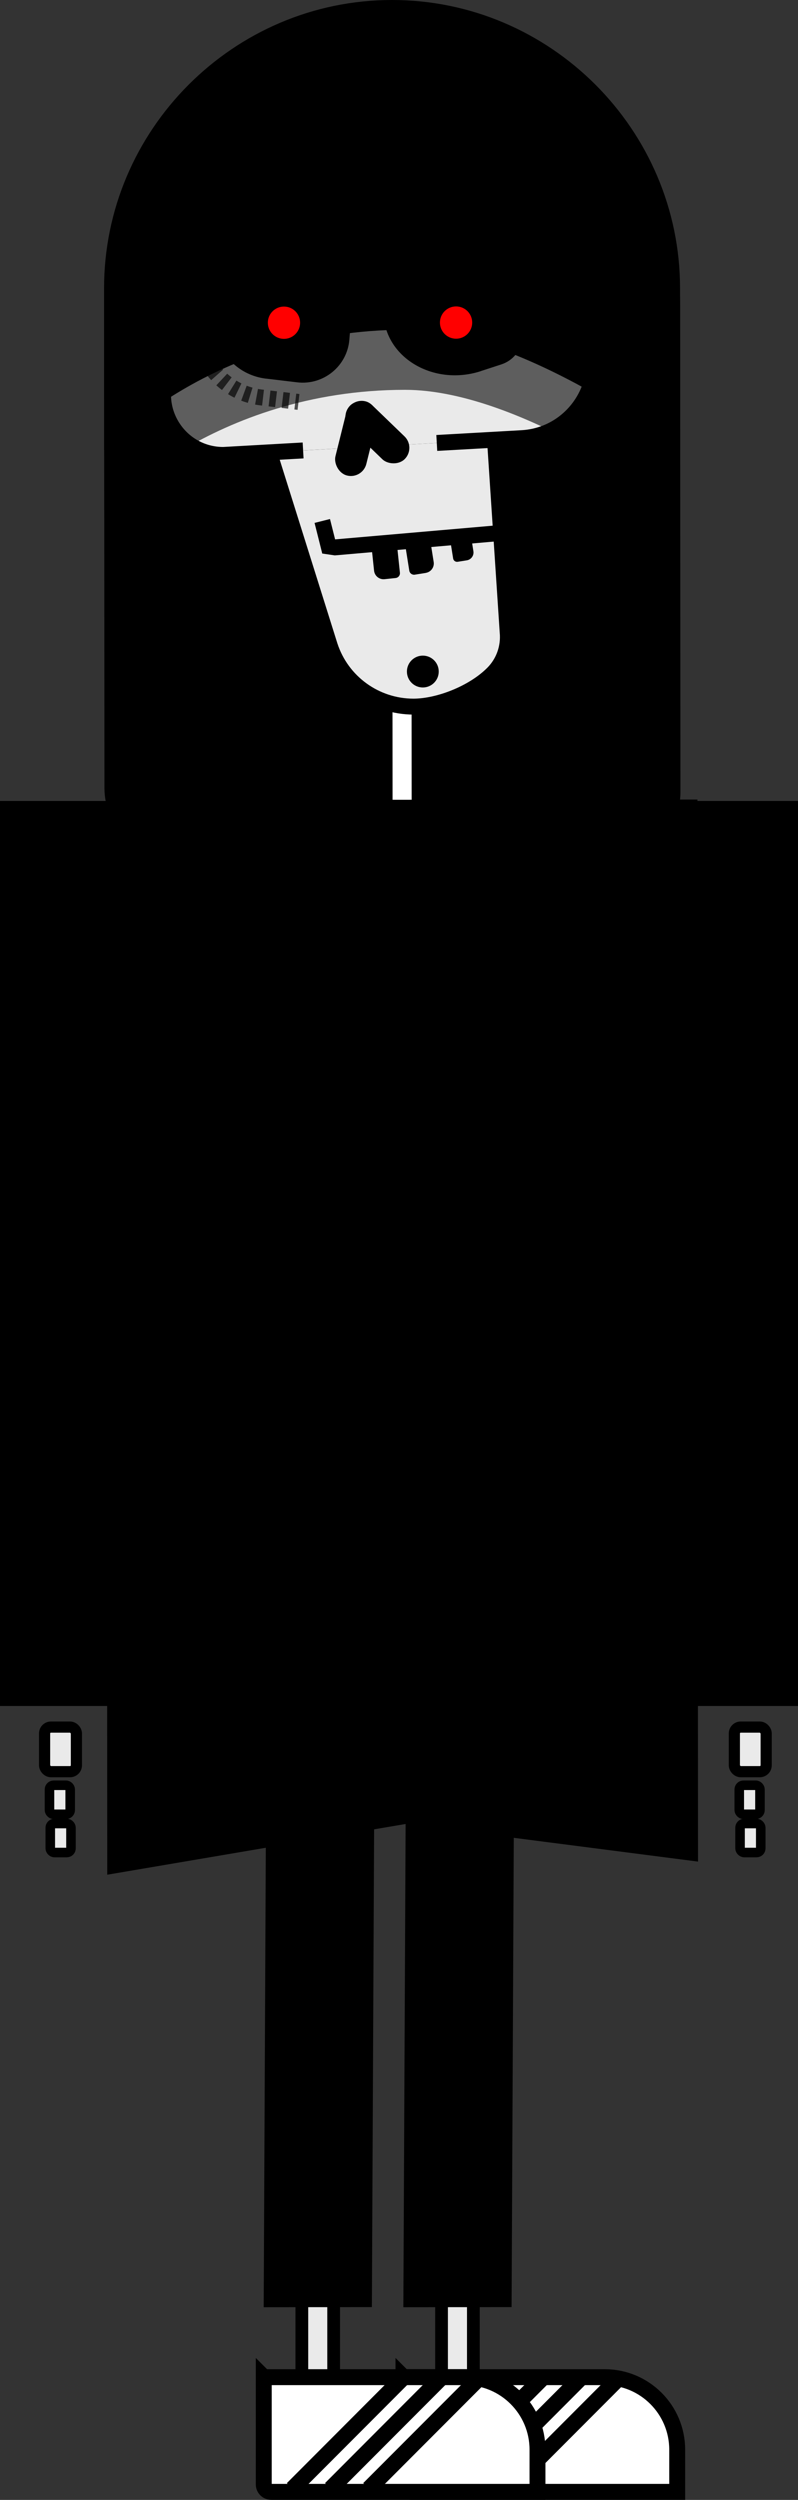 <?xml version="1.0" encoding="UTF-8"?>
<svg id="Layer_2" data-name="Layer 2" xmlns="http://www.w3.org/2000/svg" viewBox="0 0 213.17 667.2">
  <rect x="0" y="0" width="213.17" height="667.2" fill="#333333" stroke="none"/>
  <defs>
    <style>
      .cls-1, .cls-2, .cls-3, .cls-4, .cls-5, .cls-6, .cls-7, .cls-8, .cls-9 {
        stroke-miterlimit: 10;
      }

      .cls-1, .cls-2, .cls-3, .cls-4, .cls-8 {
        stroke-width: 4.25px;
      }

      .cls-1, .cls-4, .cls-5, .cls-6, .cls-7, .cls-9 {
        stroke: #000;
      }

      .cls-1, .cls-6 {
        fill: #fff;
      }

      .cls-10, .cls-11, .cls-12, .cls-13 {
        stroke-width: 0px;
      }

      .cls-10, .cls-12 {
        fill: #000;
      }

      .cls-11, .cls-5, .cls-7, .cls-9 {
        fill: #eaeaea;
      }

      .cls-2 {
        stroke-dasharray: 0 0 1.75 1.75;
      }

      .cls-2, .cls-3 {
        stroke: #4d4d4d;
      }

      .cls-2, .cls-3, .cls-4, .cls-8 {
        fill: none;
      }

      .cls-12 {
        opacity: .6;
      }

      .cls-5, .cls-6 {
        stroke-width: 3.4px;
      }

      .cls-7 {
        stroke-width: 2.98px;
      }

      .cls-13 {
        fill: red;
      }

      .cls-8 {
        stroke: #848484;
        stroke-dasharray: 0 1.7;
      }

      .cls-9 {
        stroke-width: 2.55px;
      }
    </style>
  </defs>
  <g id="Layer_1-2" data-name="Layer 1">
    <g>
      <circle class="cls-6" cx="107.44" cy="258.9" r="9.35"/>
      <g>
        <rect class="cls-5" x="117.95" y="548.71" width="8.5" height="94.25"/>
        <polygon class="cls-10" points="136.66 615.74 107.75 615.77 108.56 442.73 137.47 442.7 136.66 615.74"/>
        <path class="cls-1" d="M107.78,634.44h53.77c10.68,0,19.35,8.67,19.35,19.35v11.26h-71.14c-1.09,0-1.98-.89-1.98-1.98v-28.63h0Z"/>
        <line class="cls-4" x1="155.38" y1="634.43" x2="125.65" y2="664.21"/>
        <line class="cls-4" x1="165.58" y1="634.43" x2="135.85" y2="664.21"/>
        <line class="cls-4" x1="145.18" y1="634.44" x2="115.44" y2="664.22"/>
      </g>
      <g>
        <rect class="cls-5" x="80.63" y="548.71" width="8.5" height="94.25"/>
        <polygon class="cls-10" points="99.34 615.74 70.44 615.77 71.24 442.73 100.15 442.7 99.34 615.74"/>
        <path class="cls-1" d="M70.46,634.44h53.77c10.68,0,19.35,8.67,19.35,19.35v11.26h-71.14c-1.09,0-1.98-.89-1.98-1.98v-28.63h0Z"/>
        <line class="cls-4" x1="118.06" y1="634.43" x2="88.33" y2="664.21"/>
        <line class="cls-4" x1="128.27" y1="634.43" x2="98.53" y2="664.21"/>
        <line class="cls-4" x1="107.86" y1="634.44" x2="78.13" y2="664.22"/>
      </g>
      <g>
        <rect class="cls-10" x="184.26" y="213.77" width="28.91" height="241.54" transform="translate(397.43 669.08) rotate(180)"/>
        <rect class="cls-7" x="196.16" y="460.93" width="8.5" height="11.9" rx="1.7" ry="1.7" transform="translate(400.83 933.77) rotate(180)"/>
        <rect class="cls-9" x="197.49" y="476.46" width="5.53" height="7.74" rx="1.11" ry="1.11" transform="translate(400.5 960.67) rotate(180)"/>
        <rect class="cls-9" x="197.7" y="486.69" width="5.53" height="7.74" rx="1.11" ry="1.11" transform="translate(400.92 981.11) rotate(180)"/>
      </g>
      <g>
        <path class="cls-10" d="M45.05,4.64h118.2c10.18,0,18.44,8.26,18.44,18.44v128.73c0,42.46-34.47,76.93-76.93,76.93h0c-42.46,0-76.93-34.47-76.93-76.93V21.86c0-9.5,7.72-17.22,17.22-17.22Z" transform="translate(209.61 233.3) rotate(179.96)"/>
        <rect class="cls-6" x="103.15" y="181.53" width="8.5" height="69.72" transform="translate(214.97 432.7) rotate(179.96)"/>
        <path class="cls-11" d="M116.68,118.22l22.73-1.28c13.58-.76,22.67-14.28,18.26-27.14l-16.05-46.79c-3.49-10.19-13.07-17.02-23.84-17.02l-33.62.03c-8.78,0-16.58,5.61-19.4,13.93l-20.35,60.24c-3.52,10.43,4.24,21.24,15.25,21.23l21.31-1.2"/>
        <path class="cls-11" d="M132.22,117.35l3.39,51.33c.39,4.08-1.03,8.13-3.92,11.03-2.66,2.68-6.3,4.89-10.1,6.44-3.8,1.55-7.77,2.43-11.11,2.44-10.19,0-19.22-6.54-22.38-16.23l-16.22-51.62"/>
        <path class="cls-4" d="M116.68,118.22l22.73-1.28c13.58-.76,22.67-14.28,18.26-27.14l-16.05-46.79c-3.49-10.19-13.07-17.02-23.84-17.02l-33.62.03c-8.78,0-16.58,5.61-19.4,13.93l-20.35,60.24c-3.52,10.43,4.24,21.24,15.25,21.23l21.31-1.2"/>
        <path class="cls-4" d="M132.22,117.35l3.39,51.33c.39,4.08-1.03,8.13-3.92,11.03-2.66,2.68-6.3,4.89-10.1,6.44-3.8,1.55-7.77,2.43-11.11,2.44-10.19,0-19.22-6.54-22.38-16.23l-16.22-51.62"/>
        <path class="cls-10" d="M128.44,99.04l5.41-1.76c6.45-2.1,7.08-9.92,6.39-16.43-.31-2.9-1.33-5.68-2.93-8.12l-9.49-14.41c-3.59-5.55-10.62-8.52-17.89-7.56h0c-6.1.81-10.54,5.83-9.94,11.26l2.53,22.84c1.24,11.23,13.85,18.12,25.93,14.19Z"/>
        <rect class="cls-10" x="96.56" y="105.18" width="8.5" height="20.41" rx="4.25" ry="4.25" transform="translate(-52.22 107.86) rotate(-46.04)"/>
        <rect class="cls-10" x="90.93" y="106.8" width="8.5" height="20.41" rx="4.25" ry="4.25" transform="translate(31.03 -19.5) rotate(13.96)"/>
        <path class="cls-10" d="M71.1,101.05l8.28.99c7.04.84,13.38-4.34,13.95-11.41l2.6-32.19c.27-3.33-2.11-6.28-5.42-6.73l-5.43-.73c-7.86-1.06-15.48,3.18-18.72,10.42l-7.83,17.5c-4.35,9.73,1.98,20.9,12.56,22.16Z"/>
        <path class="cls-10" d="M99.75,146h6.8v7.23c0,.7-.57,1.28-1.28,1.28h-2.98c-1.41,0-2.55-1.14-2.55-2.55v-5.95h0Z" transform="translate(-15.25 11.69) rotate(-6.04)"/>
        <path class="cls-10" d="M111.38,144.6h2.98c.7,0,1.28.57,1.28,1.28v7.23h-6.8v-5.95c0-1.41,1.14-2.55,2.55-2.55Z" transform="translate(246.46 278.21) rotate(170.96)"/>
        <path class="cls-10" d="M122.74,142.65h2.47c.58,0,1.06.47,1.06,1.06v6h-5.65v-4.94c0-1.17.95-2.12,2.12-2.12Z" transform="translate(268.33 271.14) rotate(170.96)"/>
        <circle class="cls-10" cx="112.95" cy="179.23" r="4.25"/>
        <path class="cls-8" d="M131.44,105.18l6.81-2.22c8.12-2.64,8.92-12.5,8.04-20.69-.39-3.65-1.67-7.16-3.69-10.22l-11.95-18.15c-4.52-6.99-13.37-10.73-22.53-9.52h0"/>
        <g>
          <path class="cls-3" d="M55.45,96.55c.14.25.28.49.43.73"/>
          <path class="cls-2" d="M56.88,98.71c2.97,3.91,7.47,6.72,12.9,7.37l8.25.98"/>
          <line class="cls-3" x1="78.89" y1="107.17" x2="79.74" y2="107.27"/>
        </g>
        <polyline class="cls-4" points="132.01 142.4 89.5 146.09 87.8 145.84 86.09 139.04"/>
        <path class="cls-12" d="M27.85,136.15s28.82-32.08,80.3-32.11c31.87-.02,73.56,32,73.56,32l-.03-43.13c-.03-42.31-34.68-76.9-76.99-76.87h0c-42.31.03-76.9,34.68-76.87,76.99l.03,43.13Z"/>
        <path class="cls-10" d="M27.83,120.12s28.82-32.08,80.3-32.11c31.87-.02,73.56,32,73.56,32l-.03-43.13C181.63,34.56,146.98-.03,104.67,0h0C62.36.03,27.77,34.68,27.8,76.99l.03,43.13Z"/>
        <circle class="cls-13" cx="121.83" cy="86.09" r="4.31"/>
        <circle class="cls-13" cx="75.86" cy="86.13" r="4.31"/>
      </g>
      <polygon class="cls-10" points="28.49 213.51 186.31 213.39 186.46 496.84 108.46 486.78 28.65 500.34 28.49 213.51"/>
      <g>
        <rect class="cls-10" x="0" y="213.77" width="28.91" height="241.54" transform="translate(28.91 669.08) rotate(180)"/>
        <rect class="cls-7" x="11.9" y="460.93" width="8.5" height="11.9" rx="1.7" ry="1.7" transform="translate(32.31 933.77) rotate(180)"/>
        <rect class="cls-9" x="13.23" y="476.46" width="5.53" height="7.74" rx="1.11" ry="1.11" transform="translate(31.98 960.67) rotate(180)"/>
        <rect class="cls-9" x="13.44" y="486.69" width="5.53" height="7.74" rx="1.11" ry="1.11" transform="translate(32.4 981.11) rotate(180)"/>
      </g>
    </g>
  </g>
</svg>